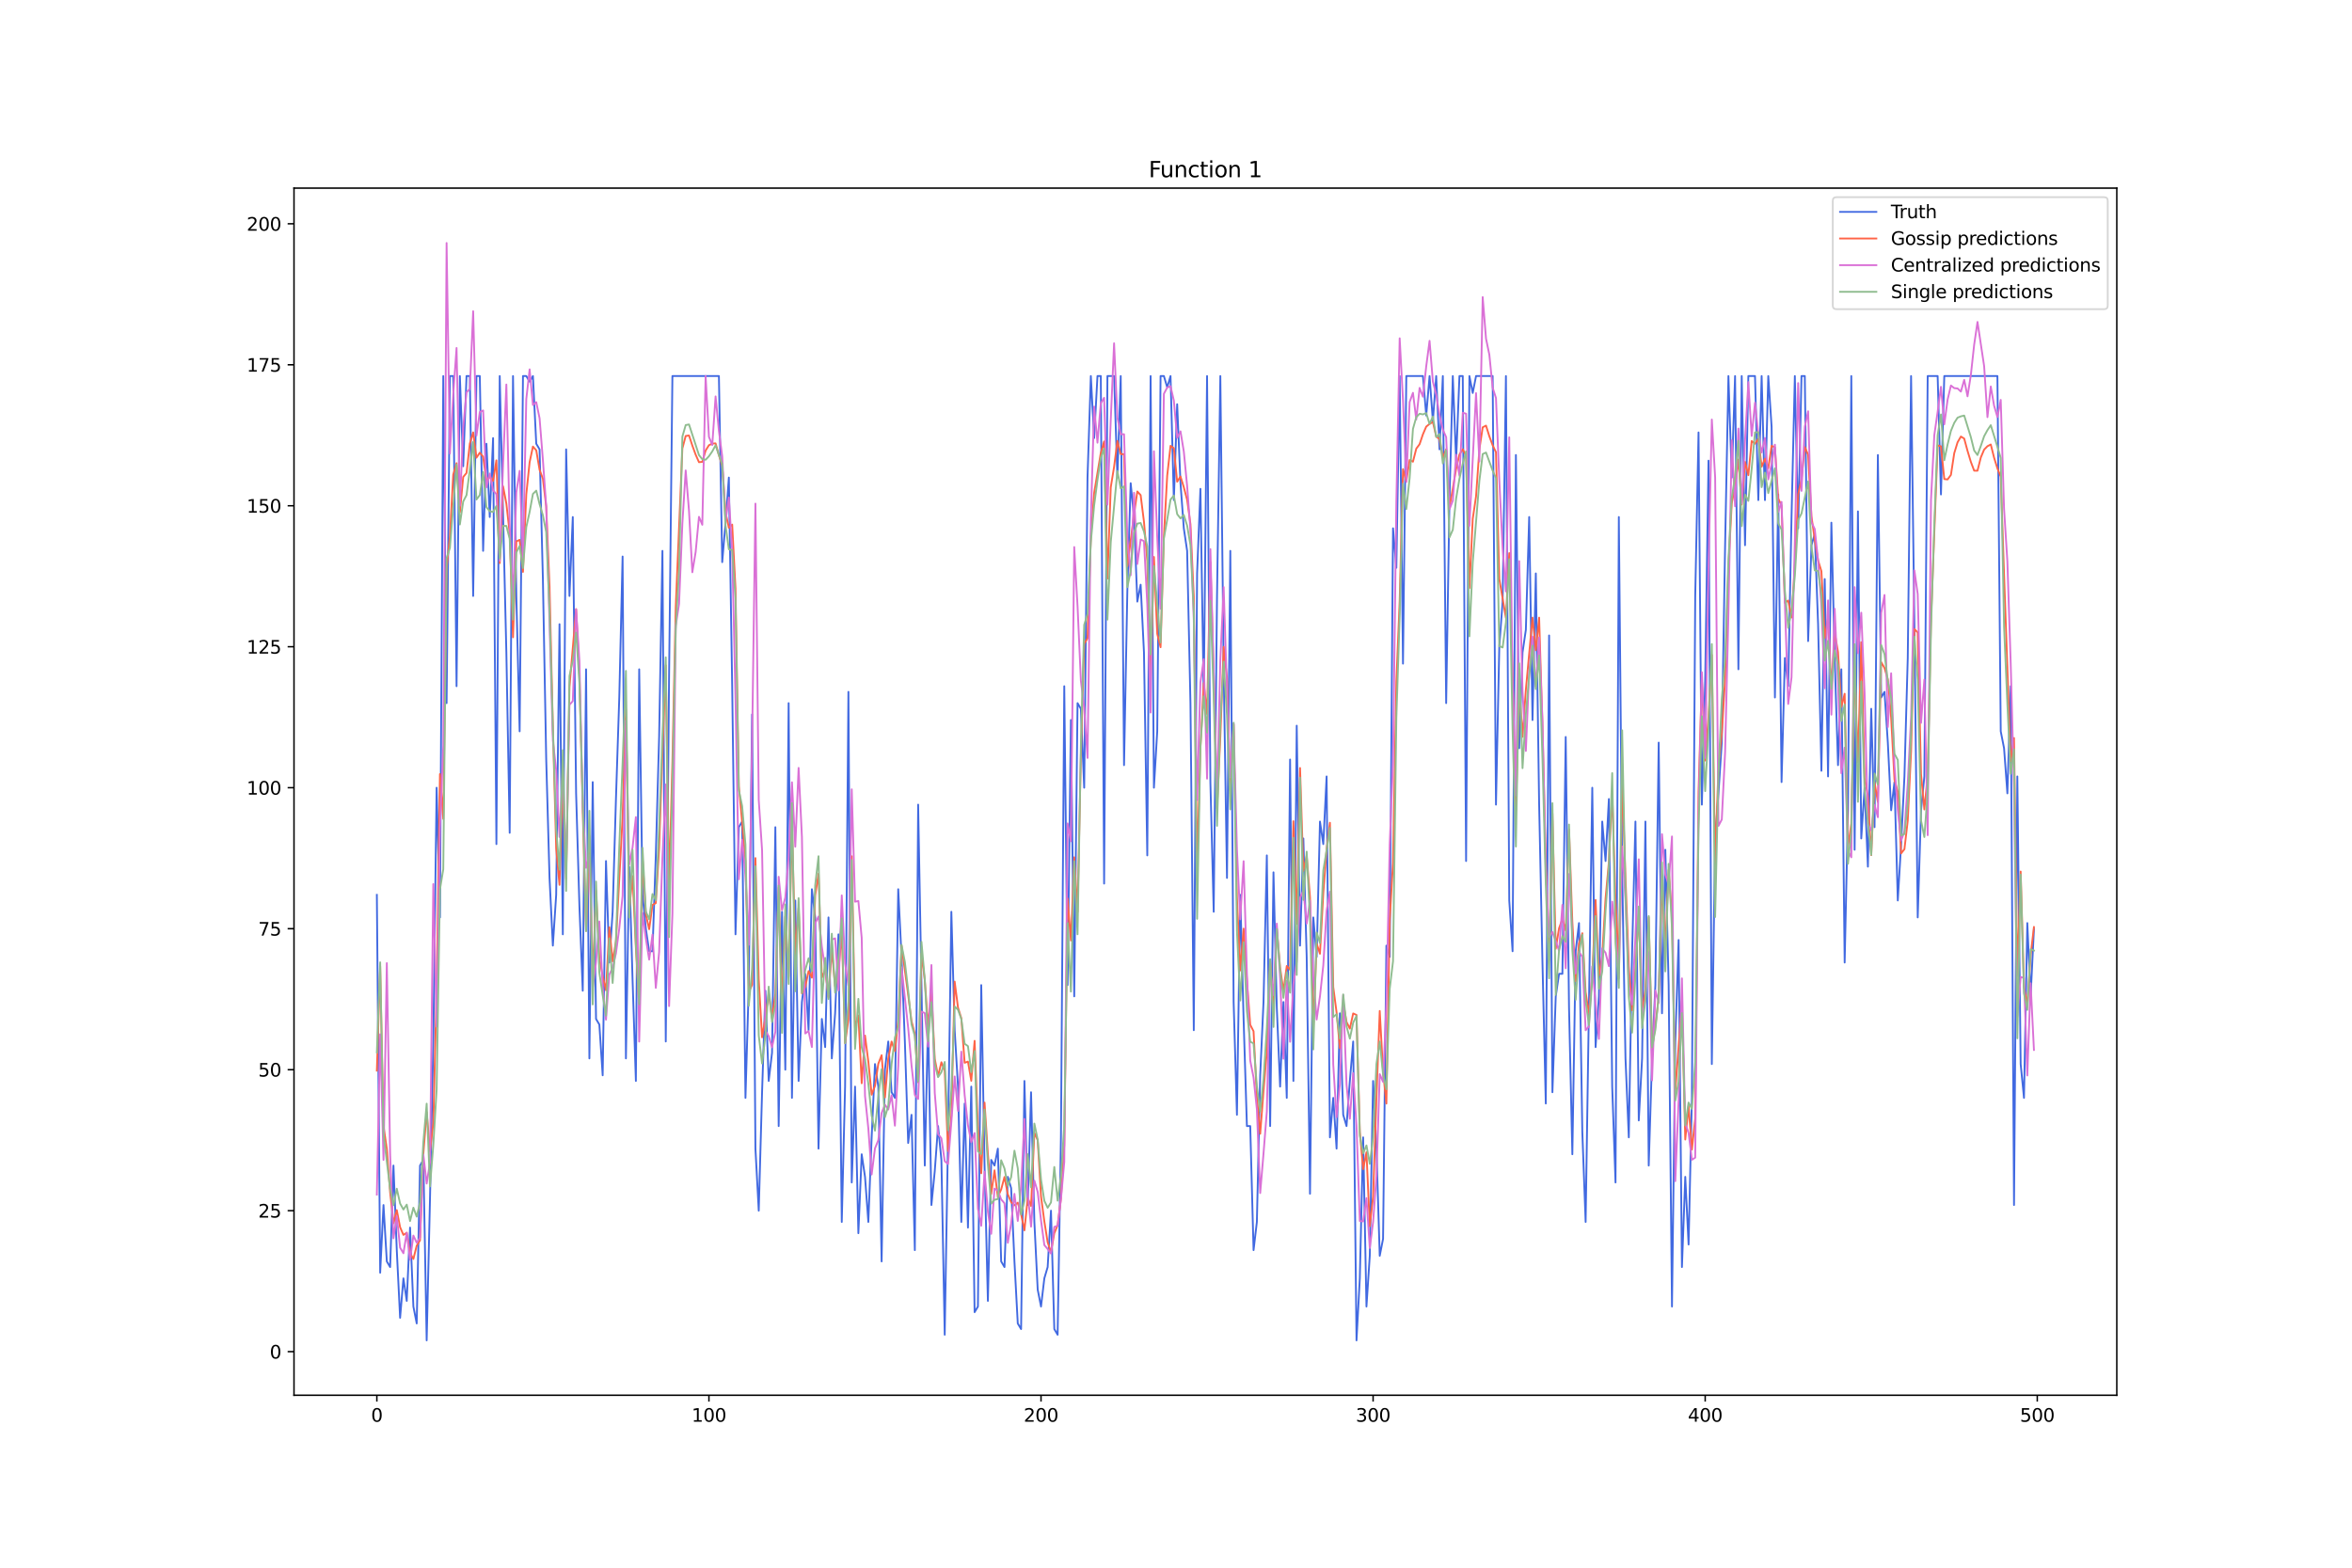 <?xml version="1.0" encoding="utf-8" standalone="no"?>
<!DOCTYPE svg PUBLIC "-//W3C//DTD SVG 1.1//EN"
  "http://www.w3.org/Graphics/SVG/1.1/DTD/svg11.dtd">
<svg xmlns:xlink="http://www.w3.org/1999/xlink" width="1296pt" height="864pt" viewBox="0 0 1296 864" xmlns="http://www.w3.org/2000/svg" version="1.1">
 <defs>
  <style type="text/css">*{stroke-linejoin: round; stroke-linecap: butt}</style>
 </defs>
 <g id="figure_1">
  <g id="patch_1">
   <path d="M 0 864 
L 1296 864 
L 1296 0 
L 0 0 
z
" style="fill: #ffffff"/>
  </g>
  <g id="axes_1">
   <g id="patch_2">
    <path d="M 162 768.96 
L 1166.4 768.96 
L 1166.4 103.68 
L 162 103.68 
z
" style="fill: #ffffff"/>
   </g>
   <g id="matplotlib.axis_1">
    <g id="xtick_1">
     <g id="line2d_1">
      <defs>
       <path id="m67f6f0e1e0" d="M 0 0 
L 0 3.5 
" style="stroke: #000000; stroke-width: 0.8"/>
      </defs>
      <g>
       <use xlink:href="#m67f6f0e1e0" x="207.655" y="768.96" style="stroke: #000000; stroke-width: 0.8"/>
      </g>
     </g>
     <g id="text_1">
      <!-- 0 -->
      <g transform="translate(204.473 783.558) scale(0.1 -0.1)">
       <defs>
        <path id="DejaVuSans-30" d="M 2034 4250 
Q 1547 4250 1301 3770 
Q 1056 3291 1056 2328 
Q 1056 1369 1301 889 
Q 1547 409 2034 409 
Q 2525 409 2770 889 
Q 3016 1369 3016 2328 
Q 3016 3291 2770 3770 
Q 2525 4250 2034 4250 
z
M 2034 4750 
Q 2819 4750 3233 4129 
Q 3647 3509 3647 2328 
Q 3647 1150 3233 529 
Q 2819 -91 2034 -91 
Q 1250 -91 836 529 
Q 422 1150 422 2328 
Q 422 3509 836 4129 
Q 1250 4750 2034 4750 
z
" transform="scale(0.016)"/>
       </defs>
       <use xlink:href="#DejaVuSans-30"/>
      </g>
     </g>
    </g>
    <g id="xtick_2">
     <g id="line2d_2">
      <g>
       <use xlink:href="#m67f6f0e1e0" x="390.639" y="768.96" style="stroke: #000000; stroke-width: 0.8"/>
      </g>
     </g>
     <g id="text_2">
      <!-- 100 -->
      <g transform="translate(381.095 783.558) scale(0.1 -0.1)">
       <defs>
        <path id="DejaVuSans-31" d="M 794 531 
L 1825 531 
L 1825 4091 
L 703 3866 
L 703 4441 
L 1819 4666 
L 2450 4666 
L 2450 531 
L 3481 531 
L 3481 0 
L 794 0 
L 794 531 
z
" transform="scale(0.016)"/>
       </defs>
       <use xlink:href="#DejaVuSans-31"/>
       <use xlink:href="#DejaVuSans-30" x="63.623"/>
       <use xlink:href="#DejaVuSans-30" x="127.246"/>
      </g>
     </g>
    </g>
    <g id="xtick_3">
     <g id="line2d_3">
      <g>
       <use xlink:href="#m67f6f0e1e0" x="573.623" y="768.96" style="stroke: #000000; stroke-width: 0.8"/>
      </g>
     </g>
     <g id="text_3">
      <!-- 200 -->
      <g transform="translate(564.079 783.558) scale(0.1 -0.1)">
       <defs>
        <path id="DejaVuSans-32" d="M 1228 531 
L 3431 531 
L 3431 0 
L 469 0 
L 469 531 
Q 828 903 1448 1529 
Q 2069 2156 2228 2338 
Q 2531 2678 2651 2914 
Q 2772 3150 2772 3378 
Q 2772 3750 2511 3984 
Q 2250 4219 1831 4219 
Q 1534 4219 1204 4116 
Q 875 4013 500 3803 
L 500 4441 
Q 881 4594 1212 4672 
Q 1544 4750 1819 4750 
Q 2544 4750 2975 4387 
Q 3406 4025 3406 3419 
Q 3406 3131 3298 2873 
Q 3191 2616 2906 2266 
Q 2828 2175 2409 1742 
Q 1991 1309 1228 531 
z
" transform="scale(0.016)"/>
       </defs>
       <use xlink:href="#DejaVuSans-32"/>
       <use xlink:href="#DejaVuSans-30" x="63.623"/>
       <use xlink:href="#DejaVuSans-30" x="127.246"/>
      </g>
     </g>
    </g>
    <g id="xtick_4">
     <g id="line2d_4">
      <g>
       <use xlink:href="#m67f6f0e1e0" x="756.607" y="768.96" style="stroke: #000000; stroke-width: 0.8"/>
      </g>
     </g>
     <g id="text_4">
      <!-- 300 -->
      <g transform="translate(747.063 783.558) scale(0.1 -0.1)">
       <defs>
        <path id="DejaVuSans-33" d="M 2597 2516 
Q 3050 2419 3304 2112 
Q 3559 1806 3559 1356 
Q 3559 666 3084 287 
Q 2609 -91 1734 -91 
Q 1441 -91 1130 -33 
Q 819 25 488 141 
L 488 750 
Q 750 597 1062 519 
Q 1375 441 1716 441 
Q 2309 441 2620 675 
Q 2931 909 2931 1356 
Q 2931 1769 2642 2001 
Q 2353 2234 1838 2234 
L 1294 2234 
L 1294 2753 
L 1863 2753 
Q 2328 2753 2575 2939 
Q 2822 3125 2822 3475 
Q 2822 3834 2567 4026 
Q 2313 4219 1838 4219 
Q 1578 4219 1281 4162 
Q 984 4106 628 3988 
L 628 4550 
Q 988 4650 1302 4700 
Q 1616 4750 1894 4750 
Q 2613 4750 3031 4423 
Q 3450 4097 3450 3541 
Q 3450 3153 3228 2886 
Q 3006 2619 2597 2516 
z
" transform="scale(0.016)"/>
       </defs>
       <use xlink:href="#DejaVuSans-33"/>
       <use xlink:href="#DejaVuSans-30" x="63.623"/>
       <use xlink:href="#DejaVuSans-30" x="127.246"/>
      </g>
     </g>
    </g>
    <g id="xtick_5">
     <g id="line2d_5">
      <g>
       <use xlink:href="#m67f6f0e1e0" x="939.591" y="768.96" style="stroke: #000000; stroke-width: 0.8"/>
      </g>
     </g>
     <g id="text_5">
      <!-- 400 -->
      <g transform="translate(930.047 783.558) scale(0.1 -0.1)">
       <defs>
        <path id="DejaVuSans-34" d="M 2419 4116 
L 825 1625 
L 2419 1625 
L 2419 4116 
z
M 2253 4666 
L 3047 4666 
L 3047 1625 
L 3713 1625 
L 3713 1100 
L 3047 1100 
L 3047 0 
L 2419 0 
L 2419 1100 
L 313 1100 
L 313 1709 
L 2253 4666 
z
" transform="scale(0.016)"/>
       </defs>
       <use xlink:href="#DejaVuSans-34"/>
       <use xlink:href="#DejaVuSans-30" x="63.623"/>
       <use xlink:href="#DejaVuSans-30" x="127.246"/>
      </g>
     </g>
    </g>
    <g id="xtick_6">
     <g id="line2d_6">
      <g>
       <use xlink:href="#m67f6f0e1e0" x="1122.575" y="768.96" style="stroke: #000000; stroke-width: 0.8"/>
      </g>
     </g>
     <g id="text_6">
      <!-- 500 -->
      <g transform="translate(1113.032 783.558) scale(0.1 -0.1)">
       <defs>
        <path id="DejaVuSans-35" d="M 691 4666 
L 3169 4666 
L 3169 4134 
L 1269 4134 
L 1269 2991 
Q 1406 3038 1543 3061 
Q 1681 3084 1819 3084 
Q 2600 3084 3056 2656 
Q 3513 2228 3513 1497 
Q 3513 744 3044 326 
Q 2575 -91 1722 -91 
Q 1428 -91 1123 -41 
Q 819 9 494 109 
L 494 744 
Q 775 591 1075 516 
Q 1375 441 1709 441 
Q 2250 441 2565 725 
Q 2881 1009 2881 1497 
Q 2881 1984 2565 2268 
Q 2250 2553 1709 2553 
Q 1456 2553 1204 2497 
Q 953 2441 691 2322 
L 691 4666 
z
" transform="scale(0.016)"/>
       </defs>
       <use xlink:href="#DejaVuSans-35"/>
       <use xlink:href="#DejaVuSans-30" x="63.623"/>
       <use xlink:href="#DejaVuSans-30" x="127.246"/>
      </g>
     </g>
    </g>
   </g>
   <g id="matplotlib.axis_2">
    <g id="ytick_1">
     <g id="line2d_7">
      <defs>
       <path id="me2edfeb5d0" d="M 0 0 
L -3.5 0 
" style="stroke: #000000; stroke-width: 0.8"/>
      </defs>
      <g>
       <use xlink:href="#me2edfeb5d0" x="162" y="744.936" style="stroke: #000000; stroke-width: 0.8"/>
      </g>
     </g>
     <g id="text_7">
      <!-- 0 -->
      <g transform="translate(148.637 748.735) scale(0.1 -0.1)">
       <use xlink:href="#DejaVuSans-30"/>
      </g>
     </g>
    </g>
    <g id="ytick_2">
     <g id="line2d_8">
      <g>
       <use xlink:href="#me2edfeb5d0" x="162" y="667.236" style="stroke: #000000; stroke-width: 0.8"/>
      </g>
     </g>
     <g id="text_8">
      <!-- 25 -->
      <g transform="translate(142.275 671.035) scale(0.1 -0.1)">
       <use xlink:href="#DejaVuSans-32"/>
       <use xlink:href="#DejaVuSans-35" x="63.623"/>
      </g>
     </g>
    </g>
    <g id="ytick_3">
     <g id="line2d_9">
      <g>
       <use xlink:href="#me2edfeb5d0" x="162" y="589.535" style="stroke: #000000; stroke-width: 0.8"/>
      </g>
     </g>
     <g id="text_9">
      <!-- 50 -->
      <g transform="translate(142.275 593.334) scale(0.1 -0.1)">
       <use xlink:href="#DejaVuSans-35"/>
       <use xlink:href="#DejaVuSans-30" x="63.623"/>
      </g>
     </g>
    </g>
    <g id="ytick_4">
     <g id="line2d_10">
      <g>
       <use xlink:href="#me2edfeb5d0" x="162" y="511.835" style="stroke: #000000; stroke-width: 0.8"/>
      </g>
     </g>
     <g id="text_10">
      <!-- 75 -->
      <g transform="translate(142.275 515.634) scale(0.1 -0.1)">
       <defs>
        <path id="DejaVuSans-37" d="M 525 4666 
L 3525 4666 
L 3525 4397 
L 1831 0 
L 1172 0 
L 2766 4134 
L 525 4134 
L 525 4666 
z
" transform="scale(0.016)"/>
       </defs>
       <use xlink:href="#DejaVuSans-37"/>
       <use xlink:href="#DejaVuSans-35" x="63.623"/>
      </g>
     </g>
    </g>
    <g id="ytick_5">
     <g id="line2d_11">
      <g>
       <use xlink:href="#me2edfeb5d0" x="162" y="434.134" style="stroke: #000000; stroke-width: 0.8"/>
      </g>
     </g>
     <g id="text_11">
      <!-- 100 -->
      <g transform="translate(135.912 437.933) scale(0.1 -0.1)">
       <use xlink:href="#DejaVuSans-31"/>
       <use xlink:href="#DejaVuSans-30" x="63.623"/>
       <use xlink:href="#DejaVuSans-30" x="127.246"/>
      </g>
     </g>
    </g>
    <g id="ytick_6">
     <g id="line2d_12">
      <g>
       <use xlink:href="#me2edfeb5d0" x="162" y="356.434" style="stroke: #000000; stroke-width: 0.8"/>
      </g>
     </g>
     <g id="text_12">
      <!-- 125 -->
      <g transform="translate(135.912 360.233) scale(0.1 -0.1)">
       <use xlink:href="#DejaVuSans-31"/>
       <use xlink:href="#DejaVuSans-32" x="63.623"/>
       <use xlink:href="#DejaVuSans-35" x="127.246"/>
      </g>
     </g>
    </g>
    <g id="ytick_7">
     <g id="line2d_13">
      <g>
       <use xlink:href="#me2edfeb5d0" x="162" y="278.733" style="stroke: #000000; stroke-width: 0.8"/>
      </g>
     </g>
     <g id="text_13">
      <!-- 150 -->
      <g transform="translate(135.912 282.532) scale(0.1 -0.1)">
       <use xlink:href="#DejaVuSans-31"/>
       <use xlink:href="#DejaVuSans-35" x="63.623"/>
       <use xlink:href="#DejaVuSans-30" x="127.246"/>
      </g>
     </g>
    </g>
    <g id="ytick_8">
     <g id="line2d_14">
      <g>
       <use xlink:href="#me2edfeb5d0" x="162" y="201.033" style="stroke: #000000; stroke-width: 0.8"/>
      </g>
     </g>
     <g id="text_14">
      <!-- 175 -->
      <g transform="translate(135.912 204.832) scale(0.1 -0.1)">
       <use xlink:href="#DejaVuSans-31"/>
       <use xlink:href="#DejaVuSans-37" x="63.623"/>
       <use xlink:href="#DejaVuSans-35" x="127.246"/>
      </g>
     </g>
    </g>
    <g id="ytick_9">
     <g id="line2d_15">
      <g>
       <use xlink:href="#me2edfeb5d0" x="162" y="123.332" style="stroke: #000000; stroke-width: 0.8"/>
      </g>
     </g>
     <g id="text_15">
      <!-- 200 -->
      <g transform="translate(135.912 127.131) scale(0.1 -0.1)">
       <use xlink:href="#DejaVuSans-32"/>
       <use xlink:href="#DejaVuSans-30" x="63.623"/>
       <use xlink:href="#DejaVuSans-30" x="127.246"/>
      </g>
     </g>
    </g>
   </g>
   <g id="line2d_16">
    <path d="M 207.655 493.186 
L 209.484 701.424 
L 211.314 664.128 
L 213.144 695.208 
L 214.974 698.316 
L 216.804 642.371 
L 218.634 688.992 
L 220.463 726.288 
L 222.293 704.532 
L 224.123 716.964 
L 225.953 676.56 
L 227.783 720.072 
L 229.613 729.396 
L 231.442 642.371 
L 233.272 639.263 
L 235.102 738.72 
L 236.932 661.02 
L 238.762 573.995 
L 240.592 434.134 
L 242.422 505.619 
L 244.251 207.249 
L 246.081 387.514 
L 247.911 207.249 
L 249.741 207.249 
L 251.571 378.19 
L 253.401 207.249 
L 255.23 256.977 
L 257.06 207.249 
L 258.89 207.249 
L 260.72 328.461 
L 262.55 207.249 
L 264.38 207.249 
L 266.209 303.597 
L 268.039 244.545 
L 269.869 284.949 
L 271.699 241.437 
L 273.529 465.214 
L 275.359 207.249 
L 279.018 359.542 
L 280.848 458.998 
L 282.678 207.249 
L 284.508 328.461 
L 286.338 403.054 
L 288.168 207.249 
L 289.997 207.249 
L 291.827 210.357 
L 293.657 207.249 
L 295.487 244.545 
L 297.317 247.653 
L 299.147 319.137 
L 300.976 418.594 
L 302.806 483.862 
L 304.636 521.159 
L 306.466 493.186 
L 308.296 344.002 
L 310.126 514.943 
L 311.956 247.653 
L 313.785 328.461 
L 315.615 284.949 
L 317.445 437.242 
L 319.275 499.403 
L 321.105 546.023 
L 322.935 368.866 
L 324.764 583.319 
L 326.594 431.026 
L 328.424 561.563 
L 330.254 564.671 
L 332.084 592.643 
L 333.914 474.538 
L 335.743 530.483 
L 337.573 502.511 
L 339.403 440.35 
L 341.233 384.406 
L 343.063 306.705 
L 344.893 583.319 
L 346.723 477.646 
L 348.552 539.807 
L 350.382 595.751 
L 352.212 368.866 
L 354.042 493.186 
L 355.872 511.835 
L 357.702 524.267 
L 359.531 524.267 
L 361.361 471.43 
L 363.191 406.162 
L 365.021 303.597 
L 366.851 573.995 
L 368.681 371.974 
L 370.51 207.249 
L 396.128 207.249 
L 397.958 309.813 
L 399.788 288.057 
L 401.618 263.193 
L 403.448 378.19 
L 405.277 514.943 
L 407.107 455.89 
L 408.937 452.782 
L 410.767 605.075 
L 412.597 542.915 
L 414.427 393.73 
L 416.256 633.047 
L 418.086 667.236 
L 419.916 601.967 
L 421.746 546.023 
L 423.576 595.751 
L 425.406 580.211 
L 427.236 455.89 
L 429.065 620.615 
L 430.895 502.511 
L 432.725 589.535 
L 434.555 387.514 
L 436.385 605.075 
L 438.215 496.294 
L 440.044 595.751 
L 441.874 552.239 
L 443.704 536.699 
L 445.534 567.779 
L 447.364 490.078 
L 449.194 505.619 
L 451.023 633.047 
L 452.853 561.563 
L 454.683 577.103 
L 456.513 505.619 
L 458.343 583.319 
L 460.173 558.455 
L 462.003 514.943 
L 463.832 673.452 
L 465.662 598.859 
L 467.492 381.298 
L 469.322 651.695 
L 471.152 598.859 
L 472.982 679.668 
L 474.811 636.155 
L 476.641 648.587 
L 478.471 673.452 
L 480.301 626.831 
L 482.131 586.427 
L 483.961 598.859 
L 485.79 695.208 
L 487.62 589.535 
L 489.45 573.995 
L 491.28 601.967 
L 493.11 605.075 
L 494.94 490.078 
L 496.77 527.375 
L 498.599 573.995 
L 500.429 629.939 
L 502.259 614.399 
L 504.089 688.992 
L 505.919 443.458 
L 509.578 642.371 
L 511.408 561.563 
L 513.238 664.128 
L 515.068 645.479 
L 516.898 620.615 
L 518.728 639.263 
L 520.557 735.612 
L 522.387 626.831 
L 524.217 502.511 
L 526.047 567.779 
L 527.877 598.859 
L 529.707 673.452 
L 531.536 608.183 
L 533.366 676.56 
L 535.196 598.859 
L 537.026 723.18 
L 538.856 720.072 
L 540.686 542.915 
L 542.516 642.371 
L 544.345 716.964 
L 546.175 639.263 
L 548.005 642.371 
L 549.835 633.047 
L 551.665 695.208 
L 553.495 698.316 
L 555.324 648.587 
L 557.154 654.803 
L 558.984 695.208 
L 560.814 729.396 
L 562.644 732.504 
L 564.474 595.751 
L 566.303 664.128 
L 568.133 601.967 
L 569.963 673.452 
L 571.793 710.748 
L 573.623 720.072 
L 575.453 704.532 
L 577.283 698.316 
L 579.112 667.236 
L 580.942 732.504 
L 582.772 735.612 
L 584.602 626.831 
L 586.432 378.19 
L 588.262 542.915 
L 590.091 396.838 
L 591.921 549.131 
L 593.751 387.514 
L 595.581 390.622 
L 597.411 434.134 
L 599.241 263.193 
L 601.07 207.249 
L 602.9 241.437 
L 604.73 207.249 
L 606.56 207.249 
L 608.39 486.97 
L 610.22 207.249 
L 613.879 207.249 
L 615.709 263.193 
L 617.539 207.249 
L 619.369 421.702 
L 621.199 325.353 
L 623.029 266.301 
L 624.858 284.949 
L 626.688 331.569 
L 628.518 322.245 
L 630.348 359.542 
L 632.178 471.43 
L 634.008 207.249 
L 635.837 434.134 
L 637.667 403.054 
L 639.497 207.249 
L 641.327 207.249 
L 643.157 213.465 
L 644.987 207.249 
L 646.817 275.625 
L 648.646 222.789 
L 650.476 266.301 
L 652.306 291.165 
L 654.136 303.597 
L 655.966 387.514 
L 657.796 567.779 
L 659.625 316.029 
L 661.455 269.409 
L 663.285 384.406 
L 665.115 207.249 
L 666.945 431.026 
L 668.775 502.511 
L 670.604 328.461 
L 672.434 207.249 
L 674.264 368.866 
L 676.094 483.862 
L 677.924 303.597 
L 679.754 552.239 
L 681.583 614.399 
L 683.413 493.186 
L 685.243 561.563 
L 687.073 620.615 
L 688.903 620.615 
L 690.733 688.992 
L 692.563 673.452 
L 694.392 592.643 
L 696.222 552.239 
L 698.052 471.43 
L 699.882 620.615 
L 701.712 480.754 
L 703.542 555.347 
L 705.371 598.859 
L 707.201 552.239 
L 709.031 605.075 
L 710.861 418.594 
L 712.691 595.751 
L 714.521 399.946 
L 716.35 521.159 
L 718.18 462.106 
L 720.01 527.375 
L 721.84 657.911 
L 723.67 505.619 
L 725.5 527.375 
L 727.33 452.782 
L 729.159 465.214 
L 730.989 427.918 
L 732.819 626.831 
L 734.649 605.075 
L 736.479 633.047 
L 738.309 558.455 
L 740.138 614.399 
L 741.968 620.615 
L 743.798 595.751 
L 745.628 573.995 
L 747.458 738.72 
L 749.288 704.532 
L 751.117 626.831 
L 752.947 720.072 
L 754.777 692.1 
L 756.607 595.751 
L 758.437 633.047 
L 760.267 692.1 
L 762.097 682.776 
L 763.926 521.159 
L 765.756 527.375 
L 767.586 291.165 
L 769.416 312.921 
L 771.246 207.249 
L 773.076 365.758 
L 774.905 207.249 
L 784.055 207.249 
L 785.884 229.005 
L 787.714 207.249 
L 789.544 232.113 
L 791.374 207.249 
L 793.204 247.653 
L 795.034 207.249 
L 796.864 387.514 
L 798.693 275.625 
L 800.523 207.249 
L 802.353 253.869 
L 804.183 207.249 
L 806.013 207.249 
L 807.843 474.538 
L 809.672 207.249 
L 811.502 216.573 
L 813.332 207.249 
L 822.481 207.249 
L 824.311 443.458 
L 826.141 356.434 
L 827.971 331.569 
L 829.801 207.249 
L 831.63 496.294 
L 833.46 524.267 
L 835.29 250.761 
L 837.12 412.378 
L 838.95 359.542 
L 840.78 347.11 
L 842.61 284.949 
L 844.439 396.838 
L 846.269 316.029 
L 848.099 443.458 
L 849.929 530.483 
L 851.759 608.183 
L 853.589 350.218 
L 855.418 601.967 
L 857.248 549.131 
L 859.078 536.699 
L 860.908 536.699 
L 862.738 406.162 
L 864.568 555.347 
L 866.397 636.155 
L 868.227 524.267 
L 870.057 508.727 
L 871.887 623.723 
L 873.717 673.452 
L 877.377 434.134 
L 879.206 577.103 
L 881.036 549.131 
L 882.866 452.782 
L 884.696 474.538 
L 886.526 440.35 
L 888.356 598.859 
L 890.185 651.695 
L 892.015 284.949 
L 893.845 480.754 
L 895.675 583.319 
L 897.505 626.831 
L 899.335 524.267 
L 901.164 452.782 
L 902.994 617.507 
L 904.824 583.319 
L 906.654 452.782 
L 908.484 642.371 
L 910.314 583.319 
L 912.144 542.915 
L 913.973 409.27 
L 915.803 558.455 
L 917.633 468.322 
L 919.463 542.915 
L 921.293 720.072 
L 923.123 573.995 
L 924.952 518.051 
L 926.782 698.316 
L 928.612 648.587 
L 930.442 685.884 
L 932.272 605.075 
L 934.102 328.461 
L 935.931 238.329 
L 937.761 443.458 
L 939.591 375.082 
L 941.421 253.869 
L 943.251 586.427 
L 945.081 462.106 
L 946.911 437.242 
L 948.74 409.27 
L 950.57 300.489 
L 952.4 207.249 
L 954.23 263.193 
L 956.06 207.249 
L 957.89 368.866 
L 959.719 207.249 
L 961.549 300.489 
L 963.379 207.249 
L 967.039 207.249 
L 968.869 275.625 
L 970.698 207.249 
L 972.528 275.625 
L 974.358 207.249 
L 976.188 235.221 
L 978.018 384.406 
L 979.848 272.517 
L 981.678 431.026 
L 983.507 362.65 
L 985.337 378.19 
L 987.167 284.949 
L 988.997 207.249 
L 990.827 291.165 
L 992.657 207.249 
L 994.486 207.249 
L 996.316 353.326 
L 998.146 300.489 
L 999.976 294.273 
L 1001.806 344.002 
L 1003.636 424.81 
L 1005.465 319.137 
L 1007.295 427.918 
L 1009.125 288.057 
L 1010.955 362.65 
L 1012.785 421.702 
L 1014.615 368.866 
L 1016.444 530.483 
L 1018.274 446.566 
L 1020.104 207.249 
L 1021.934 468.322 
L 1023.764 281.841 
L 1025.594 462.106 
L 1027.424 434.134 
L 1029.253 477.646 
L 1031.083 390.622 
L 1032.913 455.89 
L 1034.743 250.761 
L 1036.573 384.406 
L 1038.403 381.298 
L 1040.232 409.27 
L 1042.062 446.566 
L 1043.892 431.026 
L 1045.722 496.294 
L 1047.552 465.214 
L 1049.382 427.918 
L 1051.211 362.65 
L 1053.041 207.249 
L 1054.871 344.002 
L 1056.701 505.619 
L 1058.531 446.566 
L 1060.361 427.918 
L 1062.191 207.249 
L 1067.68 207.249 
L 1069.51 272.517 
L 1071.34 207.249 
L 1100.617 207.249 
L 1102.447 403.054 
L 1104.277 412.378 
L 1106.107 437.242 
L 1107.937 378.19 
L 1109.766 664.128 
L 1111.596 427.918 
L 1113.426 586.427 
L 1115.256 605.075 
L 1117.086 508.727 
L 1118.916 549.131 
L 1120.745 511.835 
L 1120.745 511.835 
" clip-path="url(#p9a05eb14ce)" style="fill: none; stroke: #4169e1; stroke-linecap: square"/>
   </g>
   <g id="line2d_17">
    <path d="M 207.655 590.05 
L 209.484 532.542 
L 211.314 620.454 
L 213.144 633.156 
L 214.974 657.099 
L 216.804 674.174 
L 218.634 666.917 
L 220.463 676.363 
L 222.293 680.601 
L 224.123 679.391 
L 225.953 690.754 
L 227.783 693.851 
L 229.613 686.534 
L 231.442 683.594 
L 233.272 635.881 
L 235.102 612.969 
L 236.932 634.432 
L 238.762 618.88 
L 240.592 545.157 
L 242.422 426.6 
L 244.251 451.316 
L 246.081 313.298 
L 247.911 295.447 
L 249.741 261.585 
L 251.571 255.263 
L 253.401 282.373 
L 255.23 262.892 
L 257.06 260.672 
L 258.89 244.447 
L 260.72 238.289 
L 262.55 252.241 
L 264.38 249.479 
L 266.209 251.724 
L 268.039 264.96 
L 269.869 262.723 
L 271.699 265.057 
L 273.529 253.698 
L 275.359 310.359 
L 277.189 267.995 
L 279.018 277.549 
L 280.848 293.92 
L 282.678 351.227 
L 284.508 298.376 
L 286.338 297.51 
L 288.168 315.197 
L 289.997 272.423 
L 291.827 254.762 
L 293.657 246.11 
L 295.487 248.194 
L 297.317 258.956 
L 299.147 263.888 
L 300.976 279.113 
L 302.806 323.25 
L 304.636 400.449 
L 306.466 467.582 
L 308.296 487.686 
L 310.126 428.441 
L 311.956 484.41 
L 313.785 378.555 
L 317.445 335.686 
L 319.275 371.856 
L 321.105 446.94 
L 322.935 512.979 
L 324.764 460.66 
L 326.594 540.355 
L 328.424 490.9 
L 330.254 528.065 
L 332.084 537.999 
L 333.914 545.787 
L 335.743 511.017 
L 337.573 529.849 
L 339.403 518.825 
L 343.063 450.227 
L 344.893 390.996 
L 346.723 501.161 
L 348.552 482.856 
L 350.382 522.28 
L 352.212 554.426 
L 354.042 473.201 
L 355.872 503.864 
L 357.702 512.12 
L 359.531 498.725 
L 361.361 497.725 
L 363.191 467.381 
L 365.021 414.897 
L 366.851 366.686 
L 368.681 488.909 
L 370.51 419.851 
L 372.34 334.823 
L 376 247.138 
L 377.83 240.276 
L 379.66 240.019 
L 381.489 245.549 
L 383.319 250.57 
L 385.149 254.731 
L 386.979 254.53 
L 388.809 248.315 
L 390.639 245.368 
L 392.469 244.477 
L 394.298 244.355 
L 396.128 250.875 
L 397.958 256.552 
L 399.788 282.347 
L 401.618 290.875 
L 403.448 289.1 
L 405.277 324.495 
L 407.107 433.239 
L 408.937 453.077 
L 410.767 474.617 
L 412.597 546.782 
L 414.427 542.749 
L 416.256 472.905 
L 418.086 539.797 
L 419.916 571.712 
L 421.746 560.72 
L 423.576 547.476 
L 425.406 561.09 
L 427.236 547.611 
L 429.065 489.166 
L 430.895 554.392 
L 432.725 505.069 
L 434.555 538.201 
L 436.385 453.608 
L 438.215 525.896 
L 440.044 500.437 
L 441.874 547.454 
L 443.704 544.006 
L 445.534 535.197 
L 447.364 538.824 
L 449.194 493.326 
L 451.023 481.535 
L 452.853 538.759 
L 454.683 534.571 
L 456.513 549.571 
L 458.343 523.479 
L 460.173 543.52 
L 462.003 535.655 
L 463.832 513.399 
L 465.662 574.895 
L 467.492 561.905 
L 469.322 471.91 
L 471.152 566.336 
L 472.982 559.661 
L 474.811 597.01 
L 476.641 570.728 
L 478.471 585.092 
L 480.301 603.339 
L 482.131 598.532 
L 483.961 586.264 
L 485.79 581.561 
L 487.62 604.849 
L 489.45 583.411 
L 491.28 574.029 
L 493.11 579.284 
L 494.94 562.324 
L 496.77 521.193 
L 500.429 548.334 
L 502.259 562.766 
L 504.089 569.781 
L 505.919 596.483 
L 507.749 525.568 
L 509.578 540.175 
L 511.408 565.37 
L 513.238 546.134 
L 515.068 583.506 
L 516.898 593.046 
L 518.728 585.434 
L 520.557 590.162 
L 522.387 634.404 
L 524.217 614.763 
L 526.047 540.973 
L 527.877 555.331 
L 529.707 561.199 
L 531.536 585.736 
L 533.366 585.077 
L 535.196 595.676 
L 537.026 573.63 
L 538.856 620.582 
L 540.686 646.634 
L 542.516 607.668 
L 544.345 635.908 
L 546.175 657.987 
L 548.005 644.996 
L 549.835 659.739 
L 551.665 655.546 
L 553.495 648.649 
L 555.324 658.21 
L 557.154 662.559 
L 558.984 664.292 
L 560.814 662.827 
L 562.644 669.19 
L 564.474 678.088 
L 566.303 660.23 
L 568.133 664.646 
L 569.963 624.325 
L 571.793 628.403 
L 573.623 659.392 
L 575.453 673.116 
L 577.283 684.673 
L 579.112 690.059 
L 580.942 679.658 
L 582.772 675.251 
L 584.602 660.554 
L 586.432 631.106 
L 588.262 495.178 
L 590.091 518.339 
L 591.921 472.461 
L 593.751 502.596 
L 595.581 416.423 
L 597.411 354.807 
L 599.241 351.816 
L 601.07 296.07 
L 602.9 271.642 
L 606.56 249.668 
L 608.39 243.288 
L 610.22 318.896 
L 612.05 268.602 
L 613.879 257.309 
L 615.709 243.012 
L 617.539 250.25 
L 619.369 250.315 
L 621.199 312.051 
L 624.858 283.66 
L 626.688 270.853 
L 628.518 272.866 
L 630.348 287.517 
L 632.178 309.072 
L 634.008 375.413 
L 635.837 306.947 
L 637.667 349.322 
L 639.497 356.703 
L 641.327 295.641 
L 643.157 262.127 
L 644.987 245.704 
L 646.817 246.996 
L 648.646 265.494 
L 650.476 262.602 
L 652.306 268.534 
L 654.136 275.489 
L 655.966 288.87 
L 657.796 328.879 
L 659.625 478.401 
L 661.455 412.309 
L 663.285 376.432 
L 665.115 393.595 
L 666.945 309.818 
L 668.775 371.162 
L 670.604 445.502 
L 672.434 405.867 
L 674.264 356.5 
L 676.094 373.495 
L 677.924 435.504 
L 679.754 399.329 
L 681.583 494.623 
L 683.413 534.854 
L 685.243 511.801 
L 687.073 540.188 
L 688.903 564.771 
L 690.733 568.366 
L 692.563 604.565 
L 694.392 624.857 
L 696.222 601.168 
L 698.052 579.843 
L 699.882 529.568 
L 701.712 557.354 
L 703.542 511.642 
L 705.371 533.28 
L 707.201 546.13 
L 709.031 532.377 
L 710.861 534.495 
L 712.691 452.577 
L 714.521 509.237 
L 716.35 423.268 
L 718.18 479.983 
L 720.01 471.618 
L 721.84 494.573 
L 723.67 566.455 
L 725.5 520.065 
L 727.33 525.638 
L 729.159 492.307 
L 730.989 467.952 
L 732.819 453.443 
L 734.649 544.004 
L 736.479 557.95 
L 738.309 577.638 
L 740.138 552.692 
L 741.968 563.25 
L 743.798 566.907 
L 745.628 558.526 
L 747.458 559.374 
L 749.288 623.663 
L 751.117 644.372 
L 752.947 635.042 
L 754.777 675.827 
L 756.607 659.529 
L 758.437 605.419 
L 760.267 557.166 
L 762.097 590.581 
L 763.926 608.211 
L 765.756 506.777 
L 767.586 475.586 
L 769.416 375.704 
L 771.246 331.123 
L 773.076 258.565 
L 774.905 265.278 
L 776.735 253.53 
L 778.565 254.461 
L 780.395 247.272 
L 782.225 244.817 
L 784.055 239.367 
L 785.884 235.116 
L 787.714 233.644 
L 789.544 232.557 
L 791.374 240.464 
L 793.204 242.104 
L 795.034 252.282 
L 796.864 247.605 
L 798.693 279.843 
L 802.353 258.478 
L 804.183 250.48 
L 806.013 247.608 
L 807.843 251.367 
L 809.672 324.089 
L 811.502 286.027 
L 813.332 273.531 
L 815.162 247.681 
L 816.992 235.498 
L 818.822 234.568 
L 820.651 240.442 
L 822.481 245.429 
L 824.311 249.193 
L 826.141 319.117 
L 829.801 340.553 
L 831.63 304.828 
L 833.46 371.193 
L 835.29 446.64 
L 837.12 378.564 
L 838.95 406.08 
L 840.78 380.18 
L 844.439 340.388 
L 846.269 358.37 
L 848.099 340.399 
L 849.929 400.402 
L 851.759 473.745 
L 853.589 529.368 
L 855.418 448.29 
L 857.248 522.876 
L 859.078 511.583 
L 860.908 506.417 
L 862.738 512.859 
L 864.568 457.186 
L 866.397 508.123 
L 868.227 540.794 
L 870.057 520.05 
L 871.887 514.326 
L 873.717 546.742 
L 875.547 558.715 
L 877.377 537.862 
L 879.206 495.988 
L 881.036 537.809 
L 882.866 526.665 
L 884.696 495.15 
L 886.526 475.017 
L 888.356 436.647 
L 890.185 496.612 
L 892.015 530.997 
L 893.845 429.342 
L 895.675 483.815 
L 897.505 532.356 
L 899.335 556.797 
L 901.164 533.731 
L 902.994 503.389 
L 904.824 558.137 
L 906.654 545.159 
L 908.484 505.512 
L 910.314 577.938 
L 912.144 565.182 
L 913.973 549.697 
L 915.803 486.159 
L 917.633 521.818 
L 919.463 479.421 
L 921.293 504.529 
L 923.123 601.816 
L 926.782 551.651 
L 928.612 628.028 
L 930.442 609.613 
L 932.272 633.569 
L 934.102 616.405 
L 935.931 436.212 
L 937.761 374.685 
L 939.591 419.172 
L 941.421 394.836 
L 943.251 360.93 
L 945.081 475.998 
L 946.911 422.162 
L 948.74 404.037 
L 950.57 374.173 
L 952.4 312.554 
L 954.23 277.386 
L 956.06 267.952 
L 957.89 253.25 
L 959.719 278.059 
L 961.549 254.552 
L 963.379 261.886 
L 965.209 243.063 
L 967.039 244.552 
L 968.869 241.85 
L 970.698 257.256 
L 972.528 252.763 
L 974.358 258.085 
L 976.188 245.688 
L 978.018 246.581 
L 979.848 274.825 
L 981.678 278.569 
L 983.507 332.252 
L 985.337 330.966 
L 987.167 340.355 
L 988.997 311.643 
L 990.827 272.408 
L 992.657 263.933 
L 994.486 246.389 
L 996.316 250.606 
L 998.146 284.473 
L 999.976 297.549 
L 1001.806 308.843 
L 1003.636 314.835 
L 1005.465 351.608 
L 1007.295 340.589 
L 1009.125 379.589 
L 1010.955 348.552 
L 1012.785 359.359 
L 1014.615 389.654 
L 1016.444 382.343 
L 1018.274 466.952 
L 1020.104 453.929 
L 1021.934 367.217 
L 1023.764 420.042 
L 1025.594 353.925 
L 1027.424 428.67 
L 1029.253 438.645 
L 1031.083 471.299 
L 1032.913 431.16 
L 1034.743 442.012 
L 1036.573 364.918 
L 1038.403 368.132 
L 1040.232 374.49 
L 1042.062 395.643 
L 1043.892 429.828 
L 1045.722 436.395 
L 1047.552 470.347 
L 1049.382 467.999 
L 1051.211 452.283 
L 1053.041 414.158 
L 1054.871 346.668 
L 1056.701 348.588 
L 1058.531 426.735 
L 1060.361 446.125 
L 1062.191 427.308 
L 1064.02 341.204 
L 1067.68 245.438 
L 1069.51 245.997 
L 1071.34 264.029 
L 1073.17 264.226 
L 1074.999 261.731 
L 1076.829 249.759 
L 1078.659 243.767 
L 1080.489 240.584 
L 1082.319 241.721 
L 1084.149 248.483 
L 1085.978 254.541 
L 1087.808 259.403 
L 1089.638 259.42 
L 1091.468 252.121 
L 1093.298 247.783 
L 1095.128 245.921 
L 1096.958 244.965 
L 1098.787 252.254 
L 1100.617 258.173 
L 1102.447 262.719 
L 1104.277 316.604 
L 1107.937 419.618 
L 1109.766 406.728 
L 1111.596 537.868 
L 1113.426 480.335 
L 1115.256 543.84 
L 1117.086 554.231 
L 1118.916 526.318 
L 1120.745 510.942 
L 1120.745 510.942 
" clip-path="url(#p9a05eb14ce)" style="fill: none; stroke: #ff6347; stroke-linecap: square"/>
   </g>
   <g id="line2d_18">
    <path d="M 207.655 658.375 
L 209.484 569.988 
L 211.314 639.254 
L 213.144 530.794 
L 214.974 636.51 
L 216.804 682.47 
L 218.634 670.217 
L 220.463 687.633 
L 222.293 690.727 
L 224.123 679.417 
L 225.953 694.274 
L 227.783 680.959 
L 229.613 684.905 
L 231.442 682.108 
L 233.272 636.343 
L 235.102 652.285 
L 236.932 640.613 
L 238.762 487.255 
L 240.592 565.815 
L 242.422 456.335 
L 244.251 410.96 
L 246.081 133.92 
L 247.911 249.974 
L 249.741 217.451 
L 251.571 191.776 
L 253.401 278.727 
L 255.23 235.678 
L 257.06 216.196 
L 258.89 214.399 
L 260.72 171.525 
L 262.55 240.073 
L 264.38 227.082 
L 266.209 226.197 
L 268.039 268.559 
L 269.869 260.952 
L 271.699 270.262 
L 273.529 272.352 
L 275.359 309.066 
L 277.189 256.392 
L 279.018 211.915 
L 280.848 288.754 
L 282.678 330.717 
L 284.508 271.359 
L 286.338 259.502 
L 288.168 307.681 
L 289.997 219.938 
L 291.827 203.576 
L 293.657 223.208 
L 295.487 221.647 
L 297.317 230.503 
L 299.147 253.45 
L 300.976 279.161 
L 304.636 408.174 
L 306.466 424.384 
L 308.296 461.31 
L 310.126 423.327 
L 311.956 481.379 
L 313.785 388.481 
L 315.615 386.383 
L 317.445 335.849 
L 319.275 364.26 
L 321.105 443.78 
L 322.935 478.316 
L 324.764 471.32 
L 326.594 544.405 
L 328.424 530.416 
L 330.254 507.842 
L 332.084 544.149 
L 333.914 561.971 
L 335.743 537.131 
L 337.573 533.395 
L 339.403 525.408 
L 341.233 511.696 
L 343.063 493.752 
L 344.893 397.141 
L 346.723 476.617 
L 348.552 467.034 
L 350.382 450.333 
L 352.212 574.048 
L 354.042 503.084 
L 355.872 517.203 
L 357.702 528.856 
L 359.531 515.067 
L 361.361 544.47 
L 363.191 524.727 
L 365.021 472.63 
L 366.851 432.332 
L 368.681 554.486 
L 370.51 503.666 
L 372.34 344.962 
L 374.17 332.847 
L 376 288.404 
L 377.83 259.272 
L 379.66 281.531 
L 381.489 315.395 
L 383.319 304.22 
L 385.149 284.839 
L 386.979 289.217 
L 388.809 207.233 
L 390.639 240.772 
L 392.469 245.271 
L 394.298 218.471 
L 396.128 237.529 
L 397.958 251.483 
L 399.788 287.374 
L 401.618 274.185 
L 403.448 303.542 
L 405.277 384.882 
L 407.107 484.586 
L 408.937 462.794 
L 410.767 482.538 
L 412.597 520.75 
L 414.427 408.833 
L 416.256 277.554 
L 418.086 440.953 
L 419.916 468.581 
L 421.746 568.02 
L 423.576 571.068 
L 425.406 577.198 
L 427.236 568.607 
L 429.065 483.22 
L 430.895 501.603 
L 432.725 494.689 
L 434.555 472.19 
L 436.385 431.135 
L 438.215 466.628 
L 440.044 423.214 
L 441.874 461.356 
L 443.704 569.579 
L 445.534 568.27 
L 447.364 577.062 
L 449.194 508.802 
L 451.023 505.102 
L 452.853 521.678 
L 454.683 534.052 
L 456.513 549.064 
L 458.343 517.804 
L 460.173 517.15 
L 462.003 545.812 
L 463.832 493.482 
L 465.662 531.011 
L 467.492 543.117 
L 469.322 435.02 
L 471.152 496.963 
L 472.982 496.573 
L 474.811 516.956 
L 476.641 603.961 
L 478.471 621.9 
L 480.301 647.293 
L 482.131 632.928 
L 483.961 628.368 
L 485.79 613.421 
L 487.62 608.804 
L 489.45 611.51 
L 491.28 603.661 
L 493.11 620.399 
L 494.94 587.815 
L 496.77 533.098 
L 500.429 566.505 
L 502.259 587.084 
L 504.089 603.439 
L 505.919 605.693 
L 507.749 557.52 
L 509.578 558.32 
L 511.408 576.824 
L 513.238 531.853 
L 515.068 602.327 
L 516.898 624.997 
L 518.728 627.389 
L 520.557 639.976 
L 522.387 641.518 
L 524.217 618.375 
L 526.047 593.276 
L 527.877 612.247 
L 529.707 579.589 
L 531.536 603.449 
L 533.366 620.173 
L 535.196 629.509 
L 537.026 624.457 
L 538.856 666.184 
L 540.686 675.555 
L 542.516 645.673 
L 544.345 667.736 
L 546.175 680.008 
L 548.005 655.059 
L 549.835 656.151 
L 551.665 661.026 
L 553.495 663.153 
L 555.324 684.952 
L 557.154 674.444 
L 558.984 657.97 
L 560.814 672.905 
L 562.644 653.958 
L 564.474 616.683 
L 566.303 657.806 
L 568.133 676.035 
L 569.963 650.699 
L 571.793 656.913 
L 573.623 672.542 
L 575.453 686.186 
L 577.283 688.374 
L 579.112 690.876 
L 580.942 676.223 
L 582.772 675.496 
L 584.602 660.961 
L 586.432 640.436 
L 588.262 453.782 
L 590.091 463.653 
L 591.921 301.499 
L 593.751 334.042 
L 595.581 375.152 
L 597.411 390.011 
L 599.241 417.732 
L 601.07 286.479 
L 602.9 224.108 
L 604.73 243.984 
L 606.56 222.255 
L 608.39 219.261 
L 610.22 278.094 
L 612.05 231.407 
L 613.879 189.193 
L 615.709 230.166 
L 617.539 239.297 
L 619.369 239.321 
L 621.199 296.383 
L 623.029 317.052 
L 624.858 271.594 
L 626.688 310.847 
L 628.518 297.357 
L 630.348 298.208 
L 632.178 332.995 
L 634.008 392.727 
L 635.837 248.696 
L 637.667 296.056 
L 639.497 335.529 
L 641.327 217.03 
L 643.157 213.567 
L 644.987 212.843 
L 646.817 220.801 
L 648.646 241.268 
L 650.476 237.722 
L 652.306 248.856 
L 654.136 267.863 
L 655.966 292.171 
L 657.796 341.765 
L 659.625 440.958 
L 661.455 376.041 
L 663.285 363.277 
L 665.115 429.152 
L 666.945 302.639 
L 670.604 439.456 
L 672.434 363.674 
L 674.264 323.566 
L 676.094 381.399 
L 677.924 428.412 
L 679.754 398.767 
L 681.583 468.093 
L 683.413 506.696 
L 685.243 474.626 
L 687.073 536.534 
L 688.903 584.513 
L 690.733 593.866 
L 692.563 611.368 
L 694.392 657.521 
L 696.222 635.753 
L 698.052 612.573 
L 699.882 533.926 
L 701.712 548.391 
L 703.542 509.02 
L 705.371 539.167 
L 707.201 583.512 
L 709.031 540.497 
L 710.861 574.166 
L 712.691 542.424 
L 714.521 529.988 
L 716.35 494.827 
L 718.18 490.649 
L 720.01 509.047 
L 721.84 496.425 
L 723.67 538.246 
L 725.5 561.904 
L 727.33 549.147 
L 729.159 532.011 
L 730.989 501.888 
L 732.819 491.449 
L 734.649 586.665 
L 736.479 615.677 
L 738.309 597.421 
L 740.138 548.402 
L 741.968 597.696 
L 743.798 616.58 
L 745.628 591.444 
L 747.458 620.545 
L 749.288 672.926 
L 751.117 673.153 
L 752.947 660.305 
L 754.777 687.838 
L 756.607 673.412 
L 758.437 648.333 
L 760.267 591.988 
L 762.097 596.211 
L 763.926 553.027 
L 765.756 465.432 
L 767.586 420.275 
L 769.416 276.612 
L 771.246 186.443 
L 773.076 220.626 
L 774.905 265.655 
L 776.735 221.568 
L 778.565 216.49 
L 780.395 231.192 
L 782.225 213.778 
L 784.055 218.633 
L 785.884 201.843 
L 787.714 187.84 
L 789.544 210.306 
L 791.374 217.421 
L 793.204 228.701 
L 795.034 236.817 
L 796.864 240.907 
L 798.693 280.655 
L 800.523 275.958 
L 802.353 250.623 
L 804.183 262.202 
L 806.013 227.471 
L 807.843 227.985 
L 809.672 289.829 
L 813.332 216.658 
L 815.162 254.38 
L 816.992 163.735 
L 818.822 186.625 
L 820.651 195.451 
L 822.481 213.665 
L 824.311 219.362 
L 826.141 264.469 
L 827.971 302.047 
L 829.801 325.962 
L 831.63 241.031 
L 833.46 374.291 
L 835.29 438.442 
L 837.12 309.252 
L 838.95 380.906 
L 840.78 413.859 
L 842.61 370.696 
L 844.439 350.807 
L 846.269 378.423 
L 848.099 351.295 
L 849.929 396.817 
L 851.759 479.311 
L 853.589 516.271 
L 855.418 513.674 
L 857.248 518.661 
L 859.078 524.038 
L 860.908 498.722 
L 862.738 533.637 
L 864.568 481.682 
L 866.397 516.127 
L 868.227 536.529 
L 870.057 524.511 
L 871.887 527.342 
L 873.717 567.807 
L 875.547 565.702 
L 877.377 532.591 
L 879.206 553.255 
L 881.036 572.574 
L 882.866 522.683 
L 884.696 525.132 
L 886.526 532.473 
L 888.356 496.94 
L 890.185 513.866 
L 892.015 539.091 
L 893.845 466.542 
L 895.675 495.755 
L 897.505 542.693 
L 899.335 553.628 
L 901.164 516.05 
L 902.994 473.577 
L 904.824 561.101 
L 906.654 550.809 
L 908.484 524.797 
L 910.314 595.415 
L 912.144 545.893 
L 913.973 552.584 
L 915.803 459.749 
L 917.633 482.052 
L 919.463 487.385 
L 921.293 460.99 
L 923.123 650.982 
L 924.952 606.658 
L 926.782 539.21 
L 928.612 619.193 
L 930.442 624.339 
L 932.272 639.191 
L 934.102 638.003 
L 935.931 446.626 
L 937.761 370.467 
L 939.591 417.711 
L 941.421 313.027 
L 943.251 231.222 
L 945.081 263.185 
L 946.911 455.175 
L 948.74 451.652 
L 950.57 414.488 
L 952.4 338.068 
L 954.23 242.657 
L 956.06 279.016 
L 957.89 236.17 
L 959.719 277.557 
L 961.549 242.931 
L 963.379 210.59 
L 965.209 240.27 
L 967.039 221.921 
L 968.869 238.934 
L 970.698 249.354 
L 972.528 241.419 
L 974.358 264.194 
L 976.188 255.628 
L 978.018 245.072 
L 979.848 282.225 
L 981.678 276.629 
L 985.337 387.962 
L 987.167 373.269 
L 988.997 297.953 
L 990.827 211.127 
L 992.657 270.548 
L 994.486 235.14 
L 996.316 226.648 
L 998.146 287.756 
L 999.976 291.597 
L 1001.806 309.012 
L 1003.636 334.032 
L 1005.465 379.33 
L 1007.295 330.905 
L 1009.125 393.875 
L 1010.955 335.514 
L 1012.785 376.868 
L 1014.615 426.161 
L 1016.444 412.047 
L 1018.274 469.005 
L 1020.104 472.485 
L 1021.934 323.575 
L 1023.764 359.989 
L 1025.594 337.671 
L 1027.424 381.909 
L 1029.253 454.3 
L 1031.083 457.624 
L 1032.913 443.559 
L 1034.743 450.398 
L 1036.573 337.799 
L 1038.403 327.925 
L 1040.232 400.692 
L 1042.062 371.059 
L 1043.892 421.908 
L 1045.722 446.647 
L 1047.552 463.289 
L 1049.382 458.238 
L 1051.211 431.74 
L 1053.041 395.359 
L 1054.871 314.352 
L 1056.701 327.412 
L 1058.531 398.398 
L 1060.361 374.525 
L 1062.191 460.301 
L 1064.02 275.439 
L 1065.85 239.733 
L 1067.68 226.95 
L 1069.51 213.18 
L 1071.34 233.852 
L 1073.17 220.261 
L 1074.999 212.468 
L 1076.829 213.909 
L 1078.659 214.092 
L 1080.489 215.822 
L 1082.319 209.356 
L 1084.149 218.426 
L 1085.978 206.704 
L 1087.808 189.947 
L 1089.638 177.429 
L 1093.298 201.774 
L 1095.128 229.906 
L 1096.958 213.007 
L 1098.787 223.578 
L 1100.617 229.831 
L 1102.447 220.379 
L 1104.277 280.405 
L 1106.107 309.413 
L 1107.937 365.595 
L 1109.766 434.254 
L 1111.596 560.265 
L 1113.426 538.426 
L 1115.256 538.988 
L 1117.086 592.748 
L 1118.916 541.904 
L 1120.745 578.651 
L 1120.745 578.651 
" clip-path="url(#p9a05eb14ce)" style="fill: none; stroke: #da70d6; stroke-linecap: square"/>
   </g>
   <g id="line2d_19">
    <path d="M 207.655 580.043 
L 209.484 530.366 
L 211.314 625.094 
L 214.974 655.29 
L 216.804 664.193 
L 218.634 655.128 
L 220.463 663.308 
L 222.293 666.608 
L 224.123 663.913 
L 225.953 672.952 
L 227.783 665.591 
L 229.613 670.532 
L 231.442 662.628 
L 233.272 629.468 
L 235.102 608.265 
L 236.932 653.867 
L 238.762 631.018 
L 240.592 600.39 
L 242.422 490.184 
L 244.251 479.057 
L 246.081 307.488 
L 247.911 302.001 
L 251.571 255.987 
L 253.401 289.06 
L 255.23 276.403 
L 257.06 272.894 
L 258.89 258.894 
L 260.72 243.606 
L 262.55 275.306 
L 264.38 272.85 
L 266.209 260.177 
L 268.039 279.53 
L 269.869 281.762 
L 271.699 282.168 
L 273.529 278.902 
L 275.359 307.89 
L 277.189 289.802 
L 279.018 289.84 
L 280.848 296.916 
L 282.678 341.466 
L 284.508 304.492 
L 286.338 300.903 
L 288.168 313.073 
L 289.997 290.515 
L 291.827 282.157 
L 293.657 272.208 
L 295.487 270.395 
L 297.317 277.848 
L 299.147 283.982 
L 300.976 293.215 
L 302.806 337.037 
L 304.636 400.54 
L 306.466 457.137 
L 308.296 479.278 
L 310.126 413.441 
L 311.956 491.029 
L 313.785 372.58 
L 315.615 364.005 
L 317.445 348.612 
L 319.275 376.544 
L 321.105 441.374 
L 322.935 513.227 
L 324.764 446.861 
L 326.594 553.588 
L 328.424 485.836 
L 330.254 536.049 
L 332.084 548.458 
L 333.914 559.755 
L 335.743 517.146 
L 337.573 541.743 
L 339.403 518.002 
L 341.233 466.454 
L 343.063 420.322 
L 344.893 369.742 
L 346.723 505.66 
L 348.552 468.379 
L 350.382 520.673 
L 352.212 553.496 
L 354.042 467.287 
L 355.872 502.304 
L 357.702 506.64 
L 359.531 492.726 
L 361.361 496.08 
L 363.191 455.765 
L 365.021 404.961 
L 366.851 362.276 
L 368.681 516.479 
L 372.34 346.746 
L 374.17 314.569 
L 376 240.629 
L 377.83 234.271 
L 379.66 233.921 
L 385.149 250.815 
L 386.979 253.07 
L 388.809 253.39 
L 390.639 251.441 
L 392.469 248.781 
L 394.298 245.407 
L 396.128 250.751 
L 397.958 255.743 
L 399.788 289.567 
L 401.618 302.757 
L 403.448 303.12 
L 405.277 329.932 
L 407.107 435.38 
L 408.937 444.269 
L 410.767 465.481 
L 412.597 554.291 
L 414.427 534.119 
L 416.256 477.443 
L 418.086 570.68 
L 419.916 586.12 
L 421.746 570.76 
L 423.576 543.774 
L 425.406 563.261 
L 427.236 553.983 
L 429.065 488.073 
L 430.895 569.281 
L 432.725 498.461 
L 434.555 542.3 
L 436.385 442.586 
L 438.215 546.353 
L 440.044 494.992 
L 441.874 547.256 
L 443.704 534.643 
L 445.534 528.122 
L 447.364 535.201 
L 449.194 487.816 
L 451.023 471.882 
L 452.853 552.771 
L 454.683 527.92 
L 456.513 550.618 
L 458.343 514.592 
L 460.173 547.105 
L 462.003 527.781 
L 463.832 506.14 
L 465.662 574.923 
L 467.492 551.918 
L 469.322 473.984 
L 471.152 578.06 
L 472.982 550.503 
L 474.811 577.207 
L 476.641 583.759 
L 478.471 597.244 
L 480.301 614.821 
L 482.131 623.131 
L 483.961 604.449 
L 485.79 589.256 
L 487.62 615.776 
L 489.45 609.488 
L 491.28 586.356 
L 493.11 571.812 
L 494.94 565.921 
L 496.77 520.72 
L 498.599 530.19 
L 500.429 545.923 
L 502.259 564.572 
L 504.089 571.061 
L 505.919 596.017 
L 507.749 519.074 
L 509.578 539.821 
L 511.408 573.853 
L 513.238 552.306 
L 515.068 586.344 
L 516.898 593.639 
L 518.728 590.868 
L 520.557 585.286 
L 522.387 622.92 
L 524.217 600.951 
L 526.047 554.693 
L 527.877 556.501 
L 529.707 561.613 
L 531.536 575.262 
L 533.366 576.549 
L 535.196 590.861 
L 537.026 579.246 
L 538.856 634.583 
L 540.686 636.023 
L 542.516 611.522 
L 544.345 641.477 
L 546.175 663.368 
L 548.005 661.216 
L 549.835 660.828 
L 551.665 639.442 
L 553.495 643.977 
L 555.324 653.583 
L 557.154 648.789 
L 558.984 634.167 
L 560.814 643.867 
L 562.644 669.299 
L 564.474 661.897 
L 566.303 636.114 
L 568.133 654.376 
L 569.963 619.239 
L 571.793 628.144 
L 573.623 650.104 
L 575.453 661.781 
L 577.283 665.639 
L 579.112 662.696 
L 580.942 643.168 
L 582.772 661.738 
L 584.602 648.214 
L 586.432 620.275 
L 588.262 508.754 
L 590.091 546.498 
L 591.921 474.655 
L 593.751 514.92 
L 595.581 411.279 
L 597.411 344.388 
L 599.241 338.394 
L 601.07 298.724 
L 602.9 278.595 
L 604.73 264.615 
L 606.56 252.32 
L 608.39 247.215 
L 610.22 341.507 
L 612.05 298.77 
L 615.709 259.585 
L 617.539 269.193 
L 619.369 268.058 
L 621.199 323.59 
L 623.029 314.734 
L 624.858 293.624 
L 626.688 288.56 
L 628.518 288.23 
L 630.348 292.949 
L 632.178 301.159 
L 634.008 360.688 
L 635.837 311.964 
L 639.497 354.053 
L 641.327 296.69 
L 643.157 286.351 
L 644.987 275.348 
L 646.817 273.108 
L 648.646 283.36 
L 650.476 285.708 
L 652.306 283.829 
L 654.136 289.673 
L 655.966 300.443 
L 657.796 337.221 
L 659.625 506.4 
L 661.455 411.711 
L 663.285 383.733 
L 665.115 403.749 
L 666.945 331.166 
L 668.775 383.62 
L 670.604 455.165 
L 672.434 397.038 
L 674.264 364.71 
L 676.094 394.328 
L 677.924 446.1 
L 679.754 398.289 
L 681.583 513.026 
L 683.413 551.433 
L 685.243 519.296 
L 687.073 557.331 
L 688.903 574.11 
L 690.733 575.034 
L 692.563 598.699 
L 694.392 612.558 
L 696.222 594.873 
L 698.052 566.774 
L 699.882 528.656 
L 701.712 565.995 
L 703.542 512.009 
L 705.371 535.017 
L 707.201 549.954 
L 709.031 535.771 
L 710.861 547.096 
L 712.691 461.734 
L 714.521 537.318 
L 716.35 428.585 
L 718.18 495.959 
L 720.01 469.366 
L 721.84 506.829 
L 723.67 578.386 
L 725.5 513.886 
L 727.33 519.672 
L 729.159 479.747 
L 730.989 468.542 
L 732.819 456.26 
L 734.649 560.524 
L 736.479 558.968 
L 738.309 572.433 
L 740.138 548.043 
L 741.968 565.683 
L 743.798 572.417 
L 745.628 563.631 
L 747.458 559.9 
L 749.288 625.883 
L 751.117 635.596 
L 752.947 631.267 
L 754.777 641.421 
L 756.607 626.912 
L 758.437 586.389 
L 760.267 574.04 
L 762.097 592.184 
L 763.926 600.323 
L 765.756 544.983 
L 767.586 529.763 
L 769.416 395.807 
L 771.246 339.63 
L 773.076 266.61 
L 774.905 280.549 
L 776.735 263.52 
L 778.565 236.392 
L 780.395 229.906 
L 782.225 228.02 
L 784.055 228.377 
L 785.884 227.655 
L 787.714 233.669 
L 789.544 229.572 
L 791.374 240.874 
L 793.204 239.199 
L 795.034 255.411 
L 796.864 248.233 
L 798.693 296.16 
L 800.523 291.974 
L 802.353 274.754 
L 804.183 263.804 
L 806.013 255.536 
L 807.843 248.746 
L 809.672 350.724 
L 811.502 310.11 
L 815.162 265.073 
L 816.992 250.237 
L 818.822 249.403 
L 822.481 259.371 
L 824.311 263.473 
L 826.141 356.084 
L 827.971 356.846 
L 829.801 343.086 
L 831.63 308.138 
L 833.46 402.204 
L 835.29 466.563 
L 837.12 365.567 
L 838.95 423.357 
L 840.78 393.459 
L 842.61 372.679 
L 844.439 355.824 
L 846.269 379.768 
L 848.099 361.229 
L 849.929 418.245 
L 851.759 487.266 
L 853.589 539.218 
L 855.418 442.635 
L 857.248 548.3 
L 859.078 523.704 
L 860.908 515.886 
L 862.738 519.063 
L 864.568 454.431 
L 866.397 523.383 
L 868.227 551.022 
L 870.057 524.949 
L 871.887 515.089 
L 873.717 551.472 
L 875.547 564.935 
L 877.377 539.542 
L 879.206 504.855 
L 881.036 544.846 
L 882.866 535.423 
L 884.696 502.05 
L 886.526 477.442 
L 888.356 426.093 
L 890.185 519.697 
L 892.015 544.461 
L 893.845 402.492 
L 895.675 491.662 
L 897.505 549.357 
L 899.335 569.125 
L 901.164 537.809 
L 902.994 499.594 
L 904.824 566.633 
L 906.654 550.848 
L 908.484 504.847 
L 910.314 577.225 
L 912.144 567.577 
L 913.973 549.232 
L 915.803 475.32 
L 917.633 535.384 
L 919.463 476.099 
L 921.293 511.691 
L 923.123 606.579 
L 924.952 596.197 
L 926.782 558.351 
L 928.612 620.249 
L 930.442 607.653 
L 932.272 611.107 
L 934.102 585.396 
L 935.931 457.034 
L 937.761 394.76 
L 939.591 436.02 
L 941.421 401.435 
L 943.251 354.972 
L 945.081 505.396 
L 946.911 426.014 
L 948.74 385.253 
L 950.57 362.777 
L 952.4 308.355 
L 954.23 274.437 
L 956.06 262.554 
L 957.89 242.884 
L 959.719 289.973 
L 961.549 272.566 
L 963.379 276.071 
L 965.209 258.373 
L 967.039 238.283 
L 968.869 238.199 
L 970.698 268.503 
L 972.528 260.485 
L 974.358 271.764 
L 978.018 258.062 
L 979.848 288.427 
L 981.678 291.849 
L 983.507 325.6 
L 985.337 346.037 
L 987.167 336.984 
L 988.997 317.509 
L 990.827 286.508 
L 992.657 283.041 
L 996.316 265.345 
L 998.146 301.306 
L 999.976 314.331 
L 1001.806 314.71 
L 1003.636 327.883 
L 1005.465 364.043 
L 1007.295 353.155 
L 1009.125 379.654 
L 1010.955 358.438 
L 1012.785 366.662 
L 1014.615 397.348 
L 1016.444 388.283 
L 1018.274 476.073 
L 1020.104 458.207 
L 1021.934 355.047 
L 1023.764 441.924 
L 1025.594 375.625 
L 1027.424 435.758 
L 1031.083 471.185 
L 1032.913 426.303 
L 1034.743 432.35 
L 1036.573 355.465 
L 1038.403 360.468 
L 1040.232 375.485 
L 1042.062 384.647 
L 1043.892 415.447 
L 1045.722 418.829 
L 1047.552 460.458 
L 1049.382 459.684 
L 1051.211 443.218 
L 1053.041 404.31 
L 1054.871 350.829 
L 1056.701 374.778 
L 1058.531 452.203 
L 1060.361 461.316 
L 1062.191 436.383 
L 1064.02 346.564 
L 1065.85 288.856 
L 1067.68 239.847 
L 1069.51 228.408 
L 1071.34 253.643 
L 1073.17 244.933 
L 1074.999 237.477 
L 1076.829 233.052 
L 1078.659 230.203 
L 1080.489 229.454 
L 1082.319 229.034 
L 1085.978 240.913 
L 1087.808 248.275 
L 1089.638 250.782 
L 1091.468 245.798 
L 1093.298 240.422 
L 1095.128 237.054 
L 1096.958 234.329 
L 1100.617 246.206 
L 1102.447 252.408 
L 1104.277 345.288 
L 1106.107 387.969 
L 1107.937 426.437 
L 1109.766 412.934 
L 1111.596 572.249 
L 1113.426 481.977 
L 1115.256 547.46 
L 1117.086 556.587 
L 1118.916 523.163 
L 1120.745 523.877 
L 1120.745 523.877 
" clip-path="url(#p9a05eb14ce)" style="fill: none; stroke: #8fbc8f; stroke-linecap: square"/>
   </g>
   <g id="patch_3">
    <path d="M 162 768.96 
L 162 103.68 
" style="fill: none; stroke: #000000; stroke-width: 0.8; stroke-linejoin: miter; stroke-linecap: square"/>
   </g>
   <g id="patch_4">
    <path d="M 1166.4 768.96 
L 1166.4 103.68 
" style="fill: none; stroke: #000000; stroke-width: 0.8; stroke-linejoin: miter; stroke-linecap: square"/>
   </g>
   <g id="patch_5">
    <path d="M 162 768.96 
L 1166.4 768.96 
" style="fill: none; stroke: #000000; stroke-width: 0.8; stroke-linejoin: miter; stroke-linecap: square"/>
   </g>
   <g id="patch_6">
    <path d="M 162 103.68 
L 1166.4 103.68 
" style="fill: none; stroke: #000000; stroke-width: 0.8; stroke-linejoin: miter; stroke-linecap: square"/>
   </g>
   <g id="text_16">
    <!-- Function 1 -->
    <g transform="translate(632.958 97.68) scale(0.12 -0.12)">
     <defs>
      <path id="DejaVuSans-46" d="M 628 4666 
L 3309 4666 
L 3309 4134 
L 1259 4134 
L 1259 2759 
L 3109 2759 
L 3109 2228 
L 1259 2228 
L 1259 0 
L 628 0 
L 628 4666 
z
" transform="scale(0.016)"/>
      <path id="DejaVuSans-75" d="M 544 1381 
L 544 3500 
L 1119 3500 
L 1119 1403 
Q 1119 906 1312 657 
Q 1506 409 1894 409 
Q 2359 409 2629 706 
Q 2900 1003 2900 1516 
L 2900 3500 
L 3475 3500 
L 3475 0 
L 2900 0 
L 2900 538 
Q 2691 219 2414 64 
Q 2138 -91 1772 -91 
Q 1169 -91 856 284 
Q 544 659 544 1381 
z
M 1991 3584 
L 1991 3584 
z
" transform="scale(0.016)"/>
      <path id="DejaVuSans-6e" d="M 3513 2113 
L 3513 0 
L 2938 0 
L 2938 2094 
Q 2938 2591 2744 2837 
Q 2550 3084 2163 3084 
Q 1697 3084 1428 2787 
Q 1159 2491 1159 1978 
L 1159 0 
L 581 0 
L 581 3500 
L 1159 3500 
L 1159 2956 
Q 1366 3272 1645 3428 
Q 1925 3584 2291 3584 
Q 2894 3584 3203 3211 
Q 3513 2838 3513 2113 
z
" transform="scale(0.016)"/>
      <path id="DejaVuSans-63" d="M 3122 3366 
L 3122 2828 
Q 2878 2963 2633 3030 
Q 2388 3097 2138 3097 
Q 1578 3097 1268 2742 
Q 959 2388 959 1747 
Q 959 1106 1268 751 
Q 1578 397 2138 397 
Q 2388 397 2633 464 
Q 2878 531 3122 666 
L 3122 134 
Q 2881 22 2623 -34 
Q 2366 -91 2075 -91 
Q 1284 -91 818 406 
Q 353 903 353 1747 
Q 353 2603 823 3093 
Q 1294 3584 2113 3584 
Q 2378 3584 2631 3529 
Q 2884 3475 3122 3366 
z
" transform="scale(0.016)"/>
      <path id="DejaVuSans-74" d="M 1172 4494 
L 1172 3500 
L 2356 3500 
L 2356 3053 
L 1172 3053 
L 1172 1153 
Q 1172 725 1289 603 
Q 1406 481 1766 481 
L 2356 481 
L 2356 0 
L 1766 0 
Q 1100 0 847 248 
Q 594 497 594 1153 
L 594 3053 
L 172 3053 
L 172 3500 
L 594 3500 
L 594 4494 
L 1172 4494 
z
" transform="scale(0.016)"/>
      <path id="DejaVuSans-69" d="M 603 3500 
L 1178 3500 
L 1178 0 
L 603 0 
L 603 3500 
z
M 603 4863 
L 1178 4863 
L 1178 4134 
L 603 4134 
L 603 4863 
z
" transform="scale(0.016)"/>
      <path id="DejaVuSans-6f" d="M 1959 3097 
Q 1497 3097 1228 2736 
Q 959 2375 959 1747 
Q 959 1119 1226 758 
Q 1494 397 1959 397 
Q 2419 397 2687 759 
Q 2956 1122 2956 1747 
Q 2956 2369 2687 2733 
Q 2419 3097 1959 3097 
z
M 1959 3584 
Q 2709 3584 3137 3096 
Q 3566 2609 3566 1747 
Q 3566 888 3137 398 
Q 2709 -91 1959 -91 
Q 1206 -91 779 398 
Q 353 888 353 1747 
Q 353 2609 779 3096 
Q 1206 3584 1959 3584 
z
" transform="scale(0.016)"/>
      <path id="DejaVuSans-20" transform="scale(0.016)"/>
     </defs>
     <use xlink:href="#DejaVuSans-46"/>
     <use xlink:href="#DejaVuSans-75" x="52.02"/>
     <use xlink:href="#DejaVuSans-6e" x="115.398"/>
     <use xlink:href="#DejaVuSans-63" x="178.777"/>
     <use xlink:href="#DejaVuSans-74" x="233.758"/>
     <use xlink:href="#DejaVuSans-69" x="272.967"/>
     <use xlink:href="#DejaVuSans-6f" x="300.75"/>
     <use xlink:href="#DejaVuSans-6e" x="361.932"/>
     <use xlink:href="#DejaVuSans-20" x="425.311"/>
     <use xlink:href="#DejaVuSans-31" x="457.098"/>
    </g>
   </g>
   <g id="legend_1">
    <g id="patch_7">
     <path d="M 1011.906 170.393 
L 1159.4 170.393 
Q 1161.4 170.393 1161.4 168.393 
L 1161.4 110.68 
Q 1161.4 108.68 1159.4 108.68 
L 1011.906 108.68 
Q 1009.906 108.68 1009.906 110.68 
L 1009.906 168.393 
Q 1009.906 170.393 1011.906 170.393 
z
" style="fill: #ffffff; opacity: 0.8; stroke: #cccccc; stroke-linejoin: miter"/>
    </g>
    <g id="line2d_20">
     <path d="M 1013.906 116.778 
L 1023.906 116.778 
L 1033.906 116.778 
" style="fill: none; stroke: #4169e1; stroke-linecap: square"/>
    </g>
    <g id="text_17">
     <!-- Truth -->
     <g transform="translate(1041.906 120.278) scale(0.1 -0.1)">
      <defs>
       <path id="DejaVuSans-54" d="M -19 4666 
L 3928 4666 
L 3928 4134 
L 2272 4134 
L 2272 0 
L 1638 0 
L 1638 4134 
L -19 4134 
L -19 4666 
z
" transform="scale(0.016)"/>
       <path id="DejaVuSans-72" d="M 2631 2963 
Q 2534 3019 2420 3045 
Q 2306 3072 2169 3072 
Q 1681 3072 1420 2755 
Q 1159 2438 1159 1844 
L 1159 0 
L 581 0 
L 581 3500 
L 1159 3500 
L 1159 2956 
Q 1341 3275 1631 3429 
Q 1922 3584 2338 3584 
Q 2397 3584 2469 3576 
Q 2541 3569 2628 3553 
L 2631 2963 
z
" transform="scale(0.016)"/>
       <path id="DejaVuSans-68" d="M 3513 2113 
L 3513 0 
L 2938 0 
L 2938 2094 
Q 2938 2591 2744 2837 
Q 2550 3084 2163 3084 
Q 1697 3084 1428 2787 
Q 1159 2491 1159 1978 
L 1159 0 
L 581 0 
L 581 4863 
L 1159 4863 
L 1159 2956 
Q 1366 3272 1645 3428 
Q 1925 3584 2291 3584 
Q 2894 3584 3203 3211 
Q 3513 2838 3513 2113 
z
" transform="scale(0.016)"/>
      </defs>
      <use xlink:href="#DejaVuSans-54"/>
      <use xlink:href="#DejaVuSans-72" x="46.334"/>
      <use xlink:href="#DejaVuSans-75" x="87.447"/>
      <use xlink:href="#DejaVuSans-74" x="150.826"/>
      <use xlink:href="#DejaVuSans-68" x="190.035"/>
     </g>
    </g>
    <g id="line2d_21">
     <path d="M 1013.906 131.457 
L 1023.906 131.457 
L 1033.906 131.457 
" style="fill: none; stroke: #ff6347; stroke-linecap: square"/>
    </g>
    <g id="text_18">
     <!-- Gossip predictions -->
     <g transform="translate(1041.906 134.957) scale(0.1 -0.1)">
      <defs>
       <path id="DejaVuSans-47" d="M 3809 666 
L 3809 1919 
L 2778 1919 
L 2778 2438 
L 4434 2438 
L 4434 434 
Q 4069 175 3628 42 
Q 3188 -91 2688 -91 
Q 1594 -91 976 548 
Q 359 1188 359 2328 
Q 359 3472 976 4111 
Q 1594 4750 2688 4750 
Q 3144 4750 3555 4637 
Q 3966 4525 4313 4306 
L 4313 3634 
Q 3963 3931 3569 4081 
Q 3175 4231 2741 4231 
Q 1884 4231 1454 3753 
Q 1025 3275 1025 2328 
Q 1025 1384 1454 906 
Q 1884 428 2741 428 
Q 3075 428 3337 486 
Q 3600 544 3809 666 
z
" transform="scale(0.016)"/>
       <path id="DejaVuSans-73" d="M 2834 3397 
L 2834 2853 
Q 2591 2978 2328 3040 
Q 2066 3103 1784 3103 
Q 1356 3103 1142 2972 
Q 928 2841 928 2578 
Q 928 2378 1081 2264 
Q 1234 2150 1697 2047 
L 1894 2003 
Q 2506 1872 2764 1633 
Q 3022 1394 3022 966 
Q 3022 478 2636 193 
Q 2250 -91 1575 -91 
Q 1294 -91 989 -36 
Q 684 19 347 128 
L 347 722 
Q 666 556 975 473 
Q 1284 391 1588 391 
Q 1994 391 2212 530 
Q 2431 669 2431 922 
Q 2431 1156 2273 1281 
Q 2116 1406 1581 1522 
L 1381 1569 
Q 847 1681 609 1914 
Q 372 2147 372 2553 
Q 372 3047 722 3315 
Q 1072 3584 1716 3584 
Q 2034 3584 2315 3537 
Q 2597 3491 2834 3397 
z
" transform="scale(0.016)"/>
       <path id="DejaVuSans-70" d="M 1159 525 
L 1159 -1331 
L 581 -1331 
L 581 3500 
L 1159 3500 
L 1159 2969 
Q 1341 3281 1617 3432 
Q 1894 3584 2278 3584 
Q 2916 3584 3314 3078 
Q 3713 2572 3713 1747 
Q 3713 922 3314 415 
Q 2916 -91 2278 -91 
Q 1894 -91 1617 61 
Q 1341 213 1159 525 
z
M 3116 1747 
Q 3116 2381 2855 2742 
Q 2594 3103 2138 3103 
Q 1681 3103 1420 2742 
Q 1159 2381 1159 1747 
Q 1159 1113 1420 752 
Q 1681 391 2138 391 
Q 2594 391 2855 752 
Q 3116 1113 3116 1747 
z
" transform="scale(0.016)"/>
       <path id="DejaVuSans-65" d="M 3597 1894 
L 3597 1613 
L 953 1613 
Q 991 1019 1311 708 
Q 1631 397 2203 397 
Q 2534 397 2845 478 
Q 3156 559 3463 722 
L 3463 178 
Q 3153 47 2828 -22 
Q 2503 -91 2169 -91 
Q 1331 -91 842 396 
Q 353 884 353 1716 
Q 353 2575 817 3079 
Q 1281 3584 2069 3584 
Q 2775 3584 3186 3129 
Q 3597 2675 3597 1894 
z
M 3022 2063 
Q 3016 2534 2758 2815 
Q 2500 3097 2075 3097 
Q 1594 3097 1305 2825 
Q 1016 2553 972 2059 
L 3022 2063 
z
" transform="scale(0.016)"/>
       <path id="DejaVuSans-64" d="M 2906 2969 
L 2906 4863 
L 3481 4863 
L 3481 0 
L 2906 0 
L 2906 525 
Q 2725 213 2448 61 
Q 2172 -91 1784 -91 
Q 1150 -91 751 415 
Q 353 922 353 1747 
Q 353 2572 751 3078 
Q 1150 3584 1784 3584 
Q 2172 3584 2448 3432 
Q 2725 3281 2906 2969 
z
M 947 1747 
Q 947 1113 1208 752 
Q 1469 391 1925 391 
Q 2381 391 2643 752 
Q 2906 1113 2906 1747 
Q 2906 2381 2643 2742 
Q 2381 3103 1925 3103 
Q 1469 3103 1208 2742 
Q 947 2381 947 1747 
z
" transform="scale(0.016)"/>
      </defs>
      <use xlink:href="#DejaVuSans-47"/>
      <use xlink:href="#DejaVuSans-6f" x="77.49"/>
      <use xlink:href="#DejaVuSans-73" x="138.672"/>
      <use xlink:href="#DejaVuSans-73" x="190.771"/>
      <use xlink:href="#DejaVuSans-69" x="242.871"/>
      <use xlink:href="#DejaVuSans-70" x="270.654"/>
      <use xlink:href="#DejaVuSans-20" x="334.131"/>
      <use xlink:href="#DejaVuSans-70" x="365.918"/>
      <use xlink:href="#DejaVuSans-72" x="429.395"/>
      <use xlink:href="#DejaVuSans-65" x="468.258"/>
      <use xlink:href="#DejaVuSans-64" x="529.781"/>
      <use xlink:href="#DejaVuSans-69" x="593.258"/>
      <use xlink:href="#DejaVuSans-63" x="621.041"/>
      <use xlink:href="#DejaVuSans-74" x="676.021"/>
      <use xlink:href="#DejaVuSans-69" x="715.23"/>
      <use xlink:href="#DejaVuSans-6f" x="743.014"/>
      <use xlink:href="#DejaVuSans-6e" x="804.195"/>
      <use xlink:href="#DejaVuSans-73" x="867.574"/>
     </g>
    </g>
    <g id="line2d_22">
     <path d="M 1013.906 146.135 
L 1023.906 146.135 
L 1033.906 146.135 
" style="fill: none; stroke: #da70d6; stroke-linecap: square"/>
    </g>
    <g id="text_19">
     <!-- Centralized predictions -->
     <g transform="translate(1041.906 149.635) scale(0.1 -0.1)">
      <defs>
       <path id="DejaVuSans-43" d="M 4122 4306 
L 4122 3641 
Q 3803 3938 3442 4084 
Q 3081 4231 2675 4231 
Q 1875 4231 1450 3742 
Q 1025 3253 1025 2328 
Q 1025 1406 1450 917 
Q 1875 428 2675 428 
Q 3081 428 3442 575 
Q 3803 722 4122 1019 
L 4122 359 
Q 3791 134 3420 21 
Q 3050 -91 2638 -91 
Q 1578 -91 968 557 
Q 359 1206 359 2328 
Q 359 3453 968 4101 
Q 1578 4750 2638 4750 
Q 3056 4750 3426 4639 
Q 3797 4528 4122 4306 
z
" transform="scale(0.016)"/>
       <path id="DejaVuSans-61" d="M 2194 1759 
Q 1497 1759 1228 1600 
Q 959 1441 959 1056 
Q 959 750 1161 570 
Q 1363 391 1709 391 
Q 2188 391 2477 730 
Q 2766 1069 2766 1631 
L 2766 1759 
L 2194 1759 
z
M 3341 1997 
L 3341 0 
L 2766 0 
L 2766 531 
Q 2569 213 2275 61 
Q 1981 -91 1556 -91 
Q 1019 -91 701 211 
Q 384 513 384 1019 
Q 384 1609 779 1909 
Q 1175 2209 1959 2209 
L 2766 2209 
L 2766 2266 
Q 2766 2663 2505 2880 
Q 2244 3097 1772 3097 
Q 1472 3097 1187 3025 
Q 903 2953 641 2809 
L 641 3341 
Q 956 3463 1253 3523 
Q 1550 3584 1831 3584 
Q 2591 3584 2966 3190 
Q 3341 2797 3341 1997 
z
" transform="scale(0.016)"/>
       <path id="DejaVuSans-6c" d="M 603 4863 
L 1178 4863 
L 1178 0 
L 603 0 
L 603 4863 
z
" transform="scale(0.016)"/>
       <path id="DejaVuSans-7a" d="M 353 3500 
L 3084 3500 
L 3084 2975 
L 922 459 
L 3084 459 
L 3084 0 
L 275 0 
L 275 525 
L 2438 3041 
L 353 3041 
L 353 3500 
z
" transform="scale(0.016)"/>
      </defs>
      <use xlink:href="#DejaVuSans-43"/>
      <use xlink:href="#DejaVuSans-65" x="69.824"/>
      <use xlink:href="#DejaVuSans-6e" x="131.348"/>
      <use xlink:href="#DejaVuSans-74" x="194.727"/>
      <use xlink:href="#DejaVuSans-72" x="233.936"/>
      <use xlink:href="#DejaVuSans-61" x="275.049"/>
      <use xlink:href="#DejaVuSans-6c" x="336.328"/>
      <use xlink:href="#DejaVuSans-69" x="364.111"/>
      <use xlink:href="#DejaVuSans-7a" x="391.895"/>
      <use xlink:href="#DejaVuSans-65" x="444.385"/>
      <use xlink:href="#DejaVuSans-64" x="505.908"/>
      <use xlink:href="#DejaVuSans-20" x="569.385"/>
      <use xlink:href="#DejaVuSans-70" x="601.172"/>
      <use xlink:href="#DejaVuSans-72" x="664.648"/>
      <use xlink:href="#DejaVuSans-65" x="703.512"/>
      <use xlink:href="#DejaVuSans-64" x="765.035"/>
      <use xlink:href="#DejaVuSans-69" x="828.512"/>
      <use xlink:href="#DejaVuSans-63" x="856.295"/>
      <use xlink:href="#DejaVuSans-74" x="911.275"/>
      <use xlink:href="#DejaVuSans-69" x="950.484"/>
      <use xlink:href="#DejaVuSans-6f" x="978.268"/>
      <use xlink:href="#DejaVuSans-6e" x="1039.449"/>
      <use xlink:href="#DejaVuSans-73" x="1102.828"/>
     </g>
    </g>
    <g id="line2d_23">
     <path d="M 1013.906 160.813 
L 1023.906 160.813 
L 1033.906 160.813 
" style="fill: none; stroke: #8fbc8f; stroke-linecap: square"/>
    </g>
    <g id="text_20">
     <!-- Single predictions -->
     <g transform="translate(1041.906 164.313) scale(0.1 -0.1)">
      <defs>
       <path id="DejaVuSans-53" d="M 3425 4513 
L 3425 3897 
Q 3066 4069 2747 4153 
Q 2428 4238 2131 4238 
Q 1616 4238 1336 4038 
Q 1056 3838 1056 3469 
Q 1056 3159 1242 3001 
Q 1428 2844 1947 2747 
L 2328 2669 
Q 3034 2534 3370 2195 
Q 3706 1856 3706 1288 
Q 3706 609 3251 259 
Q 2797 -91 1919 -91 
Q 1588 -91 1214 -16 
Q 841 59 441 206 
L 441 856 
Q 825 641 1194 531 
Q 1563 422 1919 422 
Q 2459 422 2753 634 
Q 3047 847 3047 1241 
Q 3047 1584 2836 1778 
Q 2625 1972 2144 2069 
L 1759 2144 
Q 1053 2284 737 2584 
Q 422 2884 422 3419 
Q 422 4038 858 4394 
Q 1294 4750 2059 4750 
Q 2388 4750 2728 4690 
Q 3069 4631 3425 4513 
z
" transform="scale(0.016)"/>
       <path id="DejaVuSans-67" d="M 2906 1791 
Q 2906 2416 2648 2759 
Q 2391 3103 1925 3103 
Q 1463 3103 1205 2759 
Q 947 2416 947 1791 
Q 947 1169 1205 825 
Q 1463 481 1925 481 
Q 2391 481 2648 825 
Q 2906 1169 2906 1791 
z
M 3481 434 
Q 3481 -459 3084 -895 
Q 2688 -1331 1869 -1331 
Q 1566 -1331 1297 -1286 
Q 1028 -1241 775 -1147 
L 775 -588 
Q 1028 -725 1275 -790 
Q 1522 -856 1778 -856 
Q 2344 -856 2625 -561 
Q 2906 -266 2906 331 
L 2906 616 
Q 2728 306 2450 153 
Q 2172 0 1784 0 
Q 1141 0 747 490 
Q 353 981 353 1791 
Q 353 2603 747 3093 
Q 1141 3584 1784 3584 
Q 2172 3584 2450 3431 
Q 2728 3278 2906 2969 
L 2906 3500 
L 3481 3500 
L 3481 434 
z
" transform="scale(0.016)"/>
      </defs>
      <use xlink:href="#DejaVuSans-53"/>
      <use xlink:href="#DejaVuSans-69" x="63.477"/>
      <use xlink:href="#DejaVuSans-6e" x="91.26"/>
      <use xlink:href="#DejaVuSans-67" x="154.639"/>
      <use xlink:href="#DejaVuSans-6c" x="218.115"/>
      <use xlink:href="#DejaVuSans-65" x="245.898"/>
      <use xlink:href="#DejaVuSans-20" x="307.422"/>
      <use xlink:href="#DejaVuSans-70" x="339.209"/>
      <use xlink:href="#DejaVuSans-72" x="402.686"/>
      <use xlink:href="#DejaVuSans-65" x="441.549"/>
      <use xlink:href="#DejaVuSans-64" x="503.072"/>
      <use xlink:href="#DejaVuSans-69" x="566.549"/>
      <use xlink:href="#DejaVuSans-63" x="594.332"/>
      <use xlink:href="#DejaVuSans-74" x="649.312"/>
      <use xlink:href="#DejaVuSans-69" x="688.521"/>
      <use xlink:href="#DejaVuSans-6f" x="716.305"/>
      <use xlink:href="#DejaVuSans-6e" x="777.486"/>
      <use xlink:href="#DejaVuSans-73" x="840.865"/>
     </g>
    </g>
   </g>
  </g>
 </g>
 <defs>
  <clipPath id="p9a05eb14ce">
   <rect x="162" y="103.68" width="1004.4" height="665.28"/>
  </clipPath>
 </defs>
</svg>
